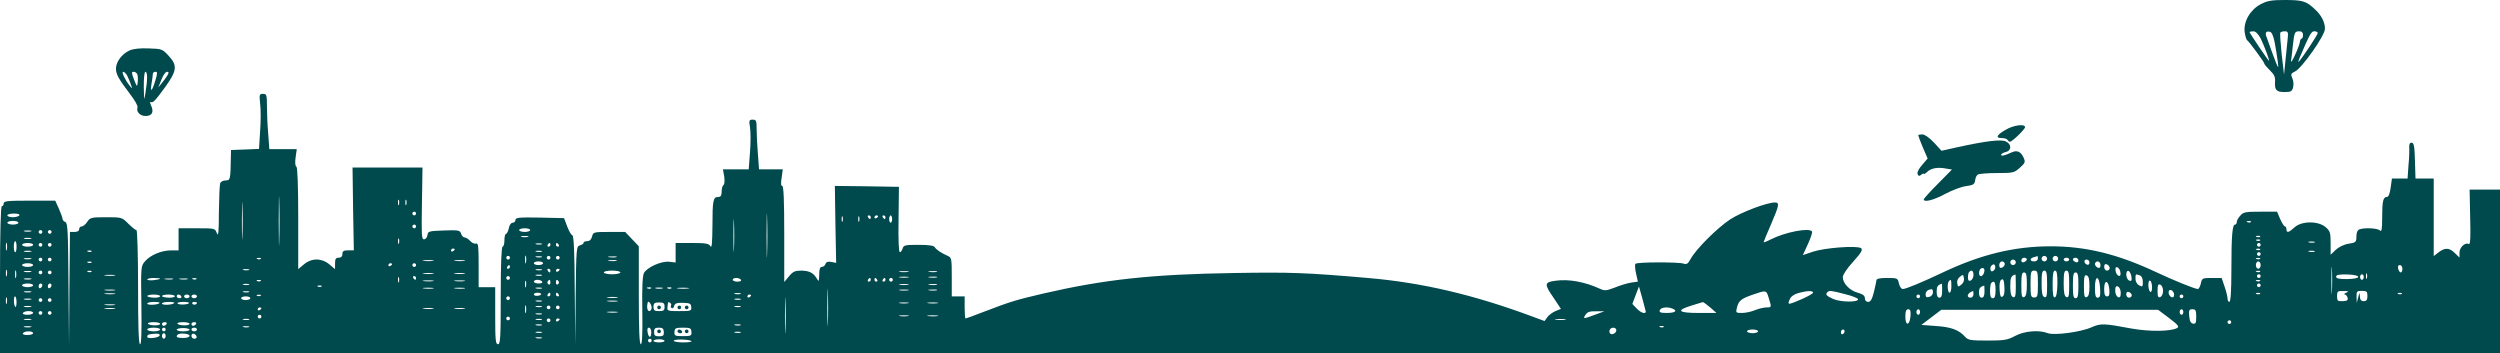 <?xml version="1.0" standalone="no"?><!DOCTYPE svg PUBLIC "-//W3C//DTD SVG 20010904//EN" "http://www.w3.org/TR/2001/REC-SVG-20010904/DTD/svg10.dtd"><svg xmlns="http://www.w3.org/2000/svg" version="1.0" width="1358pt" height="192pt" viewBox="0 0 1358 192" preserveAspectRatio="xMidYMid meet">

<g transform="translate(0,192) scale(0.1,-0.1)" fill="#00494d" stroke="none">
<path d="M12280 1897 c-57 -30 -94 -94 -87 -151 3 -21 9 -42 14 -45 12 -9 93 -119 93 -127 0 -4 14 -20 30 -36 23 -22 30 -36 28 -61 -3 -46 7 -57 52 -57 34 0 41 4 46 26 4 14 2 36 -4 49 -10 21 -8 26 15 37 37 18 162 195 162 231 1 35 -19 75 -56 108 -45 43 -67 49 -161 49 -73 0 -96 -4 -132 -23z m0 -186 c19 -39 50 -121 45 -121 -4 0 -105 150 -105 155 0 3 9 5 20 5 13 0 26 -14 40 -39z m76 -21 c6 -30 13 -77 17 -105 6 -45 3 -41 -29 45 -19 52 -35 97 -36 100 -2 15 4 21 20 18 12 -2 20 -19 28 -58z m70 13 c-3 -27 -8 -79 -12 -118 l-7 -70 -13 110 c-6 61 -10 113 -7 118 2 4 13 7 24 7 18 0 20 -5 15 -47z m84 27 c0 -11 -4 -20 -8 -20 -4 0 -8 -8 -9 -18 -1 -10 -13 -42 -27 -72 -14 -30 -23 -44 -21 -30 2 14 7 52 10 85 8 71 10 75 36 75 12 0 19 -7 19 -20z m80 10 c0 -8 -82 -133 -103 -155 -5 -5 -2 6 6 25 56 130 62 140 79 140 10 0 18 -4 18 -10z"/>
<path d="M704 1646 c-41 -18 -74 -62 -74 -98 0 -32 13 -55 78 -141 24 -31 42 -63 39 -70 -8 -24 13 -47 44 -47 35 0 46 21 30 56 -6 14 -8 23 -3 20 12 -7 23 4 80 82 63 88 67 116 18 169 -33 36 -37 38 -108 40 -47 2 -84 -2 -104 -11z m-14 -135 c5 -11 15 -32 20 -48 10 -27 9 -27 -6 -8 -26 33 -45 75 -35 75 6 0 15 -9 21 -19z m56 5 c3 -8 4 -27 2 -43 -3 -27 -4 -26 -20 15 -14 36 -14 42 -2 42 8 0 17 -6 20 -14z m53 -18 c0 -18 -4 -55 -9 -83 -7 -47 -7 -45 -9 33 0 49 3 82 9 82 6 0 10 -15 9 -32z m45 -15 c-18 -60 -29 -69 -21 -18 4 22 7 46 7 53 0 6 6 12 14 12 12 0 12 -7 0 -47z m67 30 c-6 -10 -19 -29 -31 -43 l-20 -25 17 43 c9 23 22 42 30 42 10 0 11 -4 4 -17z"/>
<path d="M1413 1358 c4 -29 4 -97 0 -150 l-6 -97 -76 -3 -76 -3 -1 -40 c-2 -121 -3 -125 -28 -125 -13 0 -27 -7 -30 -16 -3 -9 -6 -79 -7 -157 0 -107 -3 -135 -11 -114 -10 27 -10 27 -109 27 l-99 0 0 -60 0 -60 -40 0 c-52 0 -112 -25 -141 -58 -24 -27 -24 -28 -21 -239 2 -147 0 -213 -7 -213 -8 0 -11 96 -11 310 0 177 -4 310 -9 310 -5 0 -25 16 -44 35 -35 35 -36 35 -121 35 -80 0 -87 -2 -102 -25 -9 -14 -23 -25 -30 -25 -8 0 -14 -7 -14 -15 0 -9 -9 -15 -25 -15 l-25 0 -3 -308 -2 -307 -3 331 c-2 284 -4 333 -17 338 -8 3 -15 10 -15 16 0 6 -9 31 -20 56 l-20 44 -140 0 c-118 0 -140 -2 -140 -15 0 -8 -4 -15 -10 -15 -6 0 -10 -140 -10 -400 l0 -400 6790 0 6790 0 0 445 0 445 -83 0 -82 0 3 -151 c3 -104 1 -149 -7 -145 -19 12 -51 -17 -51 -46 l0 -27 -25 24 c-30 30 -54 31 -89 4 l-26 -20 0 210 0 211 -50 0 -49 0 -3 98 c-2 78 -6 97 -18 97 -10 0 -14 -9 -13 -25 1 -14 0 -58 -4 -97 l-5 -73 -43 0 -42 0 -7 -50 c-4 -32 -12 -50 -20 -50 -21 0 -26 -23 -26 -113 0 -63 -3 -78 -12 -69 -13 13 -85 16 -112 6 -10 -4 -16 -18 -16 -39 0 -30 -3 -33 -42 -39 -26 -4 -54 -18 -70 -33 l-28 -27 0 63 c0 57 -3 66 -27 87 -41 35 -131 34 -169 -1 -31 -29 -44 -32 -44 -10 0 8 -4 15 -8 15 -5 0 -16 18 -26 40 l-17 40 -91 0 c-80 0 -93 -2 -109 -22 -11 -11 -19 -27 -19 -35 0 -7 -4 -13 -9 -13 -15 0 -20 -60 -20 -243 0 -115 -4 -177 -11 -177 -5 0 -10 8 -10 18 0 10 -7 39 -16 65 l-16 47 -53 0 c-51 0 -54 -1 -60 -30 -4 -17 -11 -30 -16 -30 -16 0 -132 47 -234 95 -204 95 -375 137 -566 137 -196 0 -377 -44 -579 -139 -118 -56 -207 -93 -224 -93 -8 0 -17 13 -21 30 -6 29 -8 30 -64 30 -39 0 -58 -4 -58 -12 -1 -7 -7 -37 -14 -65 -10 -39 -18 -53 -31 -53 -11 0 -18 8 -18 20 0 14 -11 22 -39 30 -44 12 -81 51 -81 85 0 12 24 48 57 84 45 50 53 65 42 73 -22 15 -197 2 -260 -19 l-56 -19 28 61 c15 33 25 63 22 67 -13 23 -147 -3 -225 -43 -21 -11 -38 -17 -38 -15 0 3 18 47 40 97 45 105 48 119 21 119 -44 0 -183 -53 -243 -92 -71 -47 -186 -162 -214 -214 -15 -27 -22 -32 -39 -26 -26 9 -251 9 -261 -1 -4 -4 -3 -27 3 -52 l10 -45 -36 -5 c-20 -3 -60 -15 -89 -27 -48 -18 -55 -19 -85 -5 -79 36 -166 52 -237 42 -62 -8 -63 -18 -10 -94 l39 -59 -30 -12 c-16 -7 -36 -22 -44 -33 l-15 -21 -62 23 c-319 119 -603 186 -898 211 -336 29 -420 32 -724 27 -448 -7 -703 -34 -1041 -112 -153 -36 -175 -43 -327 -101 -48 -19 -90 -34 -93 -34 -3 0 -5 27 -5 60 l0 60 -35 0 -35 0 0 105 c0 100 -1 106 -22 115 -34 15 -62 33 -71 48 -5 8 -35 12 -88 12 -72 0 -81 -2 -86 -20 -3 -11 -10 -20 -15 -20 -6 0 -9 69 -7 178 l2 177 -174 3 -174 2 3 -209 4 -209 -26 5 c-18 4 -28 0 -32 -11 -3 -9 -12 -16 -20 -16 -10 0 -14 -13 -14 -42 -1 -37 -2 -40 -12 -23 -19 33 -41 44 -85 45 -34 0 -46 -5 -67 -31 l-26 -31 0 261 c0 177 -3 261 -11 261 -7 0 -8 16 -3 45 l6 45 -64 0 -65 0 -6 83 c-4 45 -7 106 -7 135 0 46 -2 52 -21 52 -20 0 -21 -4 -15 -42 4 -23 4 -84 0 -135 l-7 -93 -70 0 -70 0 7 -39 c3 -23 2 -42 -4 -46 -5 -3 -10 -19 -10 -36 0 -22 -5 -29 -19 -29 -27 0 -31 -18 -31 -158 -1 -91 -3 -122 -11 -110 -8 15 -25 18 -99 18 l-90 0 0 -53 0 -53 -35 4 c-42 5 -120 -30 -137 -61 -8 -15 -11 -80 -9 -204 2 -127 -1 -183 -8 -183 -8 0 -11 81 -11 266 l0 266 -37 39 -37 39 -87 0 c-84 0 -87 -1 -93 -25 -4 -16 -13 -25 -26 -25 -11 0 -20 -4 -20 -9 0 -5 -9 -11 -20 -14 -19 -5 -20 -15 -23 -274 l-2 -268 -3 297 c-1 210 -5 297 -13 300 -7 2 -19 24 -28 48 l-17 45 -132 3 c-113 2 -132 0 -132 -13 0 -8 -7 -15 -15 -15 -9 0 -18 -12 -21 -30 -4 -16 -10 -30 -15 -30 -5 0 -9 -16 -9 -35 0 -19 -4 -35 -10 -35 -6 0 -10 -95 -10 -265 0 -229 -2 -265 -15 -265 -13 0 -15 24 -15 155 l0 155 -45 0 -45 0 0 121 c0 100 -2 120 -14 116 -8 -3 -22 3 -32 14 -9 10 -23 19 -30 19 -7 0 -16 9 -19 20 -6 19 -14 21 -93 18 -82 -3 -87 -4 -90 -25 -2 -13 -10 -23 -19 -23 -13 0 -14 26 -11 195 l3 195 -190 0 -190 0 3 -225 4 -225 -31 0 c-24 0 -31 -4 -31 -20 0 -13 -7 -20 -20 -20 -16 0 -20 -7 -20 -31 l0 -31 -31 26 c-42 35 -96 35 -138 0 l-31 -26 0 276 c0 181 -4 277 -10 281 -7 4 -8 24 -4 51 l6 44 -74 0 -75 0 -6 83 c-4 45 -7 112 -7 150 0 62 -2 67 -21 67 -20 0 -21 -4 -16 -52z m104 -746 c-1 -59 -3 -10 -3 108 0 118 2 167 3 108 2 -60 2 -156 0 -216z m-200 26 c-1 -46 -3 -9 -3 82 0 91 2 128 3 83 2 -46 2 -120 0 -165z m850 170 c-3 -7 -5 -2 -5 12 0 14 2 19 5 13 2 -7 2 -19 0 -25z m40 0 c-3 -7 -5 -2 -5 12 0 14 2 19 5 13 2 -7 2 -19 0 -25z m1960 -265 c-1 -54 -3 -10 -3 97 0 107 2 151 3 98 2 -54 2 -142 0 -195z m-180 25 c-1 -40 -3 -8 -3 72 0 80 2 112 3 73 2 -40 2 -106 0 -145z m-1727 192 c0 -5 -4 -10 -10 -10 -5 0 -10 5 -10 10 0 6 5 10 10 10 6 0 10 -4 10 -10z m-2155 -10 c-3 -5 -19 -10 -36 -10 -16 0 -29 5 -29 10 0 6 16 10 36 10 21 0 33 -4 29 -10z m4472 -32 c-3 -7 -5 -2 -5 12 0 14 2 19 5 13 2 -7 2 -19 0 -25z m90 0 c-3 -7 -5 -2 -5 12 0 14 2 19 5 13 2 -7 2 -19 0 -25z m63 22 c0 -5 -2 -10 -4 -10 -3 0 -8 5 -11 10 -3 6 -1 10 4 10 6 0 11 -4 11 -10z m40 6 c0 -3 -4 -8 -10 -11 -5 -3 -10 -1 -10 4 0 6 5 11 10 11 6 0 10 -2 10 -4z m40 -6 c0 -5 -2 -10 -4 -10 -3 0 -8 5 -11 10 -3 6 -1 10 4 10 6 0 11 -4 11 -10z m36 -10 c0 -11 -4 -20 -8 -20 -4 0 -8 9 -8 20 0 11 4 20 8 20 4 0 8 -9 8 -20z m-4746 -20 c0 -5 -13 -10 -30 -10 -16 0 -30 5 -30 10 0 6 14 10 30 10 17 0 30 -4 30 -10z m12127 4 c-3 -3 -12 -4 -19 -1 -8 3 -5 6 6 6 11 1 17 -2 13 -5z m-9967 -24 c0 -5 -4 -10 -10 -10 -5 0 -10 5 -10 10 0 6 5 10 10 10 6 0 10 -4 10 -10z m620 -20 c0 -5 -13 -10 -30 -10 -16 0 -30 5 -30 10 0 6 14 10 30 10 17 0 30 -4 30 -10z m-2712 -7 c-10 -2 -26 -2 -35 0 -10 3 -2 5 17 5 19 0 27 -2 18 -5z m62 -3 c0 -5 -4 -10 -10 -10 -5 0 -10 5 -10 10 0 6 5 10 10 10 6 0 10 -4 10 -10z m50 0 c0 -5 -4 -10 -10 -10 -5 0 -10 5 -10 10 0 6 5 10 10 10 6 0 10 -4 10 -10z m2588 -27 c-10 -2 -26 -2 -35 0 -10 3 -2 5 17 5 19 0 27 -2 18 -5z m9409 1 c-3 -3 -12 -4 -19 -1 -8 3 -5 6 6 6 11 1 17 -2 13 -5z m-12109 -11 c-10 -2 -26 -2 -35 0 -10 3 -2 5 17 5 19 0 27 -2 18 -5z m1999 -25 c-3 -7 -5 -2 -5 12 0 14 2 19 5 13 2 -7 2 -19 0 -25z m10110 16 c-3 -3 -12 -4 -19 -1 -8 3 -5 6 6 6 11 1 17 -2 13 -5z m-12240 -51 c-3 -10 -5 -2 -5 17 0 19 2 27 5 18 2 -10 2 -26 0 -35z m53 17 c0 -16 -3 -30 -7 -30 -5 0 -8 14 -8 30 0 17 3 30 8 30 4 0 7 -13 7 -30z m12483 23 c-7 -2 -21 -2 -30 0 -10 3 -4 5 12 5 17 0 24 -2 18 -5z m-12393 -13 c0 -5 -13 -10 -30 -10 -16 0 -30 5 -30 10 0 6 14 10 30 10 17 0 30 -4 30 -10z m50 0 c0 -5 -4 -10 -10 -10 -5 0 -10 5 -10 10 0 6 5 10 10 10 6 0 10 -4 10 -10z m50 0 c0 -5 -4 -10 -10 -10 -5 0 -10 5 -10 10 0 6 5 10 10 10 6 0 10 -4 10 -10z m2663 3 c-7 -2 -21 -2 -30 0 -10 3 -4 5 12 5 17 0 24 -2 18 -5z m47 -3 c0 -5 -5 -10 -11 -10 -5 0 -7 5 -4 10 3 6 8 10 11 10 2 0 4 -4 4 -10z m45 0 c3 -5 1 -10 -4 -10 -6 0 -11 5 -11 10 0 6 2 10 4 10 3 0 8 -4 11 -10z m9245 0 c0 -5 -4 -10 -10 -10 -5 0 -10 5 -10 10 0 6 5 10 10 10 6 0 10 -4 10 -10z m-9810 -24 c0 -3 -4 -8 -10 -11 -5 -3 -10 -1 -10 4 0 6 5 11 10 11 6 0 10 -2 10 -4z m9807 -2 c-3 -3 -12 -4 -19 -1 -8 3 -5 6 6 6 11 1 17 -2 13 -5z m-12109 -11 c-10 -2 -26 -2 -35 0 -10 3 -2 5 17 5 19 0 27 -2 18 -5z m329 1 c-3 -3 -12 -4 -19 -1 -8 3 -5 6 6 6 11 1 17 -2 13 -5z m2446 -1 c-7 -2 -21 -2 -30 0 -10 3 -4 5 12 5 17 0 24 -2 18 -5z m9630 0 c-7 -2 -21 -2 -30 0 -10 3 -4 5 12 5 17 0 24 -2 18 -5z m-293 -13 c0 -5 -4 -10 -10 -10 -5 0 -10 5 -10 10 0 6 5 10 10 10 6 0 10 -4 10 -10z m-9423 -47 c-3 -10 -5 -2 -5 17 0 19 2 27 5 18 2 -10 2 -26 0 -35z m-87 27 c0 -5 -4 -10 -10 -10 -5 0 -10 5 -10 10 0 6 5 10 10 10 6 0 10 -4 10 -10z m173 3 c-7 -2 -21 -2 -30 0 -10 3 -4 5 12 5 17 0 24 -2 18 -5z m47 -3 c0 -5 -4 -10 -10 -10 -5 0 -10 5 -10 10 0 6 5 10 10 10 6 0 10 -4 10 -10z m50 0 c0 -5 -4 -10 -10 -10 -5 0 -10 5 -10 10 0 6 5 10 10 10 6 0 10 -4 10 -10z m308 3 c-10 -2 -28 -2 -40 0 -13 2 -5 4 17 4 22 1 32 -1 23 -4z m7722 -8 c0 -8 -9 -15 -20 -15 -25 0 -26 17 -2 23 9 3 18 5 20 6 1 0 2 -6 2 -14z m50 0 c0 -8 -7 -15 -15 -15 -8 0 -15 7 -15 15 0 8 7 15 15 15 8 0 15 -7 15 -15z m60 0 c0 -8 -7 -15 -15 -15 -8 0 -15 7 -15 15 0 8 7 15 15 15 8 0 15 -7 15 -15z m-11012 -2 c-10 -2 -26 -2 -35 0 -10 3 -2 5 17 5 19 0 27 -2 18 -5z m62 -3 c0 -5 -4 -10 -10 -10 -5 0 -10 5 -10 10 0 6 5 10 10 10 6 0 10 -4 10 -10z m50 0 c0 -5 -4 -10 -10 -10 -5 0 -10 5 -10 10 0 6 5 10 10 10 6 0 10 -4 10 -10z m1137 4 c-3 -3 -12 -4 -19 -1 -8 3 -5 6 6 6 11 1 17 -2 13 -5z m9593 -3 c0 -5 -7 -11 -15 -15 -9 -3 -15 0 -15 9 0 8 7 15 15 15 8 0 15 -4 15 -9z m230 -1 c0 -5 -7 -10 -15 -10 -8 0 -15 5 -15 10 0 6 7 10 15 10 8 0 15 -4 15 -10z m50 -5 c0 -9 -6 -12 -15 -9 -8 4 -15 10 -15 15 0 5 7 9 15 9 8 0 15 -7 15 -15z m987 9 c-3 -3 -12 -4 -19 -1 -8 3 -5 6 6 6 11 1 17 -2 13 -5z m-9924 -11 c-13 -2 -35 -2 -50 0 -16 2 -5 4 22 4 28 0 40 -2 28 -4z m170 0 c-13 -2 -35 -2 -50 0 -16 2 -5 4 22 4 28 0 40 -2 28 -4z m825 0 c-10 -2 -28 -2 -40 0 -13 2 -5 4 17 4 22 1 32 -1 23 -4z m7602 -8 c0 -8 -7 -15 -15 -15 -8 0 -15 7 -15 15 0 8 7 15 15 15 8 0 15 -7 15 -15z m400 -1 c0 -9 -5 -14 -12 -12 -18 6 -21 28 -4 28 9 0 16 -7 16 -16z m1317 -156 c-2 -35 -3 -9 -3 57 0 66 1 94 3 63 2 -32 2 -86 0 -120z m-12170 156 c-3 -3 -12 -4 -19 -1 -8 3 -5 6 6 6 11 1 17 -2 13 -5z m2453 -4 c0 -5 -11 -10 -25 -10 -14 0 -25 5 -25 10 0 6 11 10 25 10 14 0 25 -4 25 -10z m7940 -4 c0 -8 -7 -16 -15 -20 -10 -4 -15 1 -15 14 0 11 7 20 15 20 8 0 15 -6 15 -14z m520 -6 c0 -13 -5 -18 -15 -14 -8 4 -15 12 -15 20 0 8 7 14 15 14 8 0 15 -9 15 -20z m870 0 c0 -11 -6 -20 -13 -20 -7 0 -13 9 -13 20 0 11 6 20 13 20 7 0 13 -9 13 -20z m-12100 0 c0 -5 -13 -10 -30 -10 -16 0 -30 5 -30 10 0 6 14 10 30 10 17 0 30 -4 30 -10z m1950 6 c0 -3 -4 -8 -10 -11 -5 -3 -10 -1 -10 4 0 6 5 11 10 11 6 0 10 -2 10 -4z m130 -6 c0 -5 -4 -10 -10 -10 -5 0 -10 5 -10 10 0 6 5 10 10 10 6 0 10 -4 10 -10z m8568 -31 c-9 -6 -14 -3 -16 8 -2 8 2 19 10 24 9 6 14 3 16 -8 2 -8 -2 -19 -10 -24z m632 15 c0 -8 -7 -14 -15 -14 -8 0 -15 9 -15 20 0 13 5 18 15 14 8 -4 15 -12 15 -20z m-8690 6 c0 -5 -5 -10 -11 -10 -5 0 -7 5 -4 10 3 6 8 10 11 10 2 0 4 -4 4 -10z m10280 -10 c0 -11 -4 -20 -9 -20 -5 0 -11 9 -14 20 -3 13 0 20 9 20 8 0 14 -9 14 -20z m-2274 -25 c-3 -8 -10 -15 -16 -15 -14 0 -12 37 3 43 15 5 21 -8 13 -28z m742 6 c3 -16 -1 -22 -10 -19 -7 3 -15 15 -16 27 -3 16 1 22 10 19 7 -3 15 -15 16 -27z m-11481 -18 c-3 -10 -5 -4 -5 12 0 17 2 24 5 18 2 -7 2 -21 0 -30z m50 -10 c-3 -10 -5 -2 -5 17 0 19 2 27 5 18 2 -10 2 -26 0 -35z m1266 40 c-7 -2 -21 -2 -30 0 -10 3 -4 5 12 5 17 0 24 -2 18 -5z m1590 0 c-7 -2 -21 -2 -30 0 -10 3 -4 5 12 5 17 0 24 -2 18 -5z m47 -3 c0 -5 -2 -10 -4 -10 -3 0 -8 5 -11 10 -3 6 -1 10 4 10 6 0 11 -4 11 -10z m50 6 c0 -3 -4 -8 -10 -11 -5 -3 -10 -1 -10 4 0 6 5 11 10 11 6 0 10 -2 10 -4z m-2872 -13 c-10 -2 -26 -2 -35 0 -10 3 -2 5 17 5 19 0 27 -2 18 -5z m62 -3 c0 -5 -4 -10 -10 -10 -5 0 -10 5 -10 10 0 6 5 10 10 10 6 0 10 -4 10 -10z m50 0 c0 -5 -4 -10 -10 -10 -5 0 -10 5 -10 10 0 6 5 10 10 10 6 0 10 -4 10 -10z m217 4 c-3 -3 -12 -4 -19 -1 -8 3 -5 6 6 6 11 1 17 -2 13 -5z m2873 -4 c0 -5 -20 -10 -45 -10 -25 0 -45 5 -45 10 0 6 20 10 45 10 25 0 45 -4 45 -10z m1563 3 c-13 -2 -33 -2 -45 0 -13 2 -3 4 22 4 25 0 35 -2 23 -4z m155 0 c-10 -2 -28 -2 -40 0 -13 2 -5 4 17 4 22 1 32 -1 23 -4z m5632 -17 c0 -13 -7 -26 -15 -30 -11 -4 -15 1 -15 18 0 12 3 26 7 29 13 14 23 6 23 -17z m350 -49 c0 -66 -2 -73 -20 -73 -18 0 -20 7 -20 73 0 66 2 73 20 73 18 0 20 -7 20 -73z m50 -2 c0 -62 -2 -73 -15 -69 -11 5 -15 23 -15 75 0 55 3 69 15 69 12 0 15 -15 15 -75z m56 5 c-1 -46 -5 -71 -13 -75 -10 -3 -13 15 -13 70 0 55 3 75 13 75 10 0 13 -19 13 -70z m64 -5 c0 -62 -2 -73 -15 -69 -11 5 -15 23 -15 75 0 55 3 69 15 69 12 0 15 -15 15 -75z m338 42 c3 -21 0 -26 -12 -21 -19 7 -22 58 -3 52 6 -3 13 -17 15 -31z m699 27 c-3 -3 -12 -4 -19 -1 -8 3 -5 6 6 6 11 1 17 -2 13 -5z m-9924 -11 c-13 -2 -35 -2 -50 0 -16 2 -5 4 22 4 28 0 40 -2 28 -4z m170 0 c-13 -2 -35 -2 -50 0 -16 2 -5 4 22 4 28 0 40 -2 28 -4z m8487 -57 c0 -48 -4 -65 -15 -70 -12 -4 -15 6 -15 64 0 56 3 70 15 70 12 0 15 -14 15 -64z m280 -6 c0 -56 -3 -70 -15 -70 -12 0 -15 14 -15 70 0 56 3 70 15 70 12 0 15 -14 15 -70z m1567 38 c-3 -7 -5 -2 -5 12 0 14 2 19 5 13 2 -7 2 -19 0 -25z m-12234 15 c-13 -2 -35 -2 -50 0 -16 2 -5 4 22 4 28 0 40 -2 28 -4z m2320 0 c-7 -2 -21 -2 -30 0 -10 3 -4 5 12 5 17 0 24 -2 18 -5z m7710 -50 c-16 -13 -18 -12 -21 8 -3 14 4 28 15 36 16 13 18 12 21 -8 3 -14 -4 -28 -15 -36z m297 -8 c0 -53 -3 -63 -15 -59 -11 5 -15 21 -15 59 0 47 4 57 28 64 1 1 2 -28 2 -64z m400 0 c0 -38 -4 -55 -15 -59 -12 -4 -15 6 -15 59 0 53 3 63 15 59 11 -4 15 -21 15 -59z m274 59 c10 -4 16 -18 16 -35 0 -27 -2 -29 -20 -19 -12 6 -20 21 -20 35 0 27 1 28 24 19z m656 -4 c0 -5 -4 -10 -10 -10 -5 0 -10 5 -10 10 0 6 5 10 10 10 6 0 10 -4 10 -10z m530 -4 c0 -7 -23 -11 -60 -12 -44 0 -60 3 -60 13 0 10 16 13 60 12 36 -1 60 -6 60 -13z m30 -1 c0 -8 -4 -15 -10 -15 -5 0 -10 7 -10 15 0 8 5 15 10 15 6 0 10 -7 10 -15z m-10673 -27 c-3 -7 -5 -2 -5 12 0 14 2 19 5 13 2 -7 2 -19 0 -25z m93 22 c0 -5 -2 -10 -4 -10 -3 0 -8 5 -11 10 -3 6 -1 10 4 10 6 0 11 -4 11 -10z m510 0 c0 -5 -4 -10 -10 -10 -5 0 -10 5 -10 10 0 6 5 10 10 10 6 0 10 -4 10 -10z m2163 3 c-13 -2 -33 -2 -45 0 -13 2 -3 4 22 4 25 0 35 -2 23 -4z m155 0 c-10 -2 -28 -2 -40 0 -13 2 -5 4 17 4 22 1 32 -1 23 -4z m-4920 -10 c-10 -2 -26 -2 -35 0 -10 3 -2 5 17 5 19 0 27 -2 18 -5z m702 3 c0 -2 -16 -6 -35 -8 -19 -2 -35 0 -35 4 0 4 16 8 35 8 19 0 35 -2 35 -4z m68 -3 c-10 -2 -28 -2 -40 0 -13 2 -5 4 17 4 22 1 32 -1 23 -4z m80 0 c-10 -2 -28 -2 -40 0 -13 2 -5 4 17 4 22 1 32 -1 23 -4z m49 1 c-3 -3 -12 -4 -19 -1 -8 3 -5 6 6 6 11 1 17 -2 13 -5z m2958 -4 c4 -6 -5 -10 -19 -10 -14 0 -26 5 -26 10 0 6 9 10 19 10 11 0 23 -4 26 -10z m472 -232 c-1 -46 -3 -9 -3 82 0 91 2 128 3 83 2 -46 2 -120 0 -165z m233 232 c0 -5 -5 -10 -11 -10 -5 0 -7 5 -4 10 3 6 8 10 11 10 2 0 4 -4 4 -10z m35 0 c3 -5 1 -10 -4 -10 -6 0 -11 5 -11 10 0 6 2 10 4 10 3 0 8 -4 11 -10z m45 0 c0 -5 -5 -10 -11 -10 -5 0 -7 5 -4 10 3 6 8 10 11 10 2 0 4 -4 4 -10z m40 0 c0 -5 -4 -10 -10 -10 -5 0 -10 5 -10 10 0 6 5 10 10 10 6 0 10 -4 10 -10z m6028 -91 c-10 -6 -14 3 -16 38 -2 30 1 49 10 54 10 6 14 -3 16 -38 2 -30 -1 -49 -10 -54z m530 44 c2 -39 0 -50 -13 -50 -12 0 -15 12 -15 55 0 71 24 67 28 -5z m-9991 41 c-3 -3 -12 -4 -19 -1 -8 3 -5 6 6 6 11 1 17 -2 13 -5z m936 -1 c-13 -2 -35 -2 -50 0 -16 2 -5 4 22 4 28 0 40 -2 28 -4z m170 0 c-13 -2 -35 -2 -50 0 -16 2 -5 4 22 4 28 0 40 -2 28 -4z m334 -30 c-3 -10 -5 -4 -5 12 0 17 2 24 5 18 2 -7 2 -21 0 -30z m88 27 c4 -6 -5 -10 -19 -10 -14 0 -26 5 -26 10 0 6 9 10 19 10 11 0 23 -4 26 -10z m45 -6 c0 -8 -5 -12 -10 -9 -6 4 -8 11 -5 16 9 14 15 11 15 -7z m45 7 c3 -5 1 -12 -5 -16 -5 -3 -10 1 -10 9 0 18 6 21 15 7z m7565 -26 c0 -19 -4 -35 -10 -35 -11 0 -14 53 -3 63 11 12 13 8 13 -28z m1090 -6 c0 -18 -4 -28 -10 -24 -5 3 -10 20 -10 36 0 18 4 28 10 24 6 -3 10 -20 10 -36z m587 35 c-3 -3 -12 -4 -19 -1 -8 3 -5 6 6 6 11 1 17 -2 13 -5z m-1437 -49 c0 -33 -4 -45 -15 -45 -11 0 -15 11 -15 38 0 21 3 42 7 45 16 16 23 4 23 -38z m618 2 c2 -28 -1 -37 -12 -37 -12 0 -16 11 -16 41 0 52 24 48 28 -4z m-11278 23 c0 -5 -13 -10 -30 -10 -16 0 -30 5 -30 10 0 6 14 10 30 10 17 0 30 -4 30 -10z m50 1 c0 -6 -4 -13 -10 -16 -5 -3 -10 1 -10 9 0 9 5 16 10 16 6 0 10 -4 10 -9z m50 0 c0 -6 -4 -13 -10 -16 -5 -3 -10 1 -10 9 0 9 5 16 10 16 6 0 10 -4 10 -9z m1073 2 c-7 -2 -21 -2 -30 0 -10 3 -4 5 12 5 17 0 24 -2 18 -5z m3580 0 c-13 -2 -33 -2 -45 0 -13 2 -3 4 22 4 25 0 35 -2 23 -4z m155 0 c-10 -2 -28 -2 -40 0 -13 2 -5 4 17 4 22 1 32 -1 23 -4z m5462 -31 c0 -28 -4 -39 -15 -39 -10 0 -15 11 -15 33 0 27 6 36 28 43 1 1 2 -16 2 -37z m1200 -2 c0 -16 -7 -30 -15 -34 -12 -4 -15 3 -15 34 0 31 3 38 15 34 8 -4 15 -18 15 -34z m530 30 c0 -5 -4 -10 -10 -10 -5 0 -10 5 -10 10 0 6 5 10 10 10 6 0 10 -4 10 -10z m-10533 -6 c-3 -3 -12 -4 -19 -1 -8 3 -5 6 6 6 11 1 17 -2 13 -5z m9033 -27 c0 -23 -5 -34 -15 -34 -10 0 -15 10 -15 28 0 23 6 31 28 38 1 1 2 -14 2 -32z m740 -8 c0 -21 -4 -27 -15 -23 -8 4 -15 19 -15 35 0 21 4 27 15 23 8 -4 15 -19 15 -35z m-9167 24 c-13 -2 -35 -2 -50 0 -16 2 -5 4 22 4 28 0 40 -2 28 -4z m170 0 c-13 -2 -35 -2 -50 0 -16 2 -5 4 22 4 28 0 40 -2 28 -4z m420 0 c-7 -2 -21 -2 -30 0 -10 3 -4 5 12 5 17 0 24 -2 18 -5z m594 1 c-3 -3 -12 -4 -19 -1 -8 3 -5 6 6 6 11 1 17 -2 13 -5z m61 -1 c-10 -2 -26 -2 -35 0 -10 3 -2 5 17 5 19 0 27 -2 18 -5z m49 1 c-3 -3 -12 -4 -19 -1 -8 3 -5 6 6 6 11 1 17 -2 13 -5z m91 -1 c-16 -2 -40 -2 -55 0 -16 2 -3 4 27 4 30 0 43 -2 28 -4z m529 -225 c-1 -46 -3 -11 -3 77 0 88 2 125 3 83 2 -42 2 -114 0 -160z m4673 100 c0 -17 -28 -7 -50 17 l-23 24 18 48 18 47 18 -64 c10 -36 18 -68 19 -72z m-8317 115 c-13 -2 -35 -2 -50 0 -16 2 -5 4 22 4 28 0 40 -2 28 -4z m4310 0 c-13 -2 -33 -2 -45 0 -13 2 -3 4 22 4 25 0 35 -2 23 -4z m155 0 c-10 -2 -28 -2 -40 0 -13 2 -5 4 17 4 22 1 32 -1 23 -4z m5412 -12 c0 -10 -9 -21 -20 -24 -15 -4 -20 0 -20 13 0 17 12 27 33 29 4 1 7 -7 7 -18z m1310 -12 c0 -12 -5 -16 -15 -13 -8 4 -15 15 -15 25 0 12 5 16 15 13 8 -4 15 -15 15 -25z m-11642 14 c-10 -2 -26 -2 -35 0 -10 3 -2 5 17 5 19 0 27 -2 18 -5z m1185 0 c-7 -2 -21 -2 -30 0 -10 3 -4 5 12 5 17 0 24 -2 18 -5z m8255 -32 c16 -51 16 -51 -13 -51 -14 0 -42 -7 -62 -15 -19 -8 -51 -15 -70 -15 -33 0 -35 1 -28 28 9 38 22 49 85 71 75 26 75 26 88 -18z m240 28 c-3 -10 -111 -59 -129 -59 -5 0 -4 11 3 24 7 16 24 28 47 34 50 14 83 14 79 1z m175 -7 c38 -9 69 -22 70 -27 4 -18 -95 -17 -135 1 -38 17 -44 25 -31 37 9 10 20 9 96 -11z m697 0 c0 -10 -7 -19 -15 -19 -27 0 -18 27 13 36 1 1 2 -7 2 -17z m860 -6 c0 -7 -7 -13 -15 -13 -8 0 -15 8 -15 18 0 12 5 16 15 13 8 -4 15 -12 15 -18z m1165 14 c-11 -5 -15 -9 -9 -9 7 -1 14 -9 16 -18 4 -14 -2 -18 -26 -19 -28 -1 -31 2 -31 27 0 27 3 29 35 28 29 0 31 -2 15 -9z m115 -18 c0 -21 -5 -28 -20 -28 -14 0 -20 7 -21 26 -1 24 -2 23 -9 -5 l-8 -30 -1 33 c-1 29 2 32 29 32 26 0 30 -4 30 -28z m-12237 11 c-13 -2 -35 -2 -50 0 -16 2 -5 4 22 4 28 0 40 -2 28 -4z m2317 -1 c0 -4 -9 -8 -20 -9 -11 -1 -20 2 -20 8 0 5 9 9 20 9 11 0 20 -4 20 -8z m50 -2 c0 -5 -5 -10 -11 -10 -5 0 -7 5 -4 10 3 6 8 10 11 10 2 0 4 -4 4 -10z m45 0 c3 -5 1 -10 -4 -10 -6 0 -11 5 -11 10 0 6 2 10 4 10 3 0 8 -4 11 -10z m988 3 c-7 -2 -21 -2 -30 0 -10 3 -4 5 12 5 17 0 24 -2 18 -5z m8254 1 c-3 -3 -12 -4 -19 -1 -8 3 -5 6 6 6 11 1 17 -2 13 -5z m770 0 c-3 -3 -12 -4 -19 -1 -8 3 -5 6 6 6 11 1 17 -2 13 -5z m-12177 -13 c0 -5 -16 -9 -35 -8 -19 1 -35 5 -35 9 0 4 16 8 35 8 19 0 35 -4 35 -9z m80 0 c0 -5 -16 -9 -35 -8 -19 1 -35 5 -35 9 0 4 16 8 35 8 19 0 35 -4 35 -9z m35 -1 c3 -5 -1 -10 -9 -10 -9 0 -16 5 -16 10 0 6 4 10 9 10 6 0 13 -4 16 -10z m45 0 c0 -5 -7 -10 -15 -10 -8 0 -15 5 -15 10 0 6 7 10 15 10 8 0 15 -4 15 -10z m40 0 c0 -5 -7 -10 -15 -10 -8 0 -15 5 -15 10 0 6 7 10 15 10 8 0 15 -4 15 -10z m347 4 c-3 -3 -12 -4 -19 -1 -8 3 -5 6 6 6 11 1 17 -2 13 -5z m2663 2 c0 -3 -4 -8 -10 -11 -5 -3 -10 -1 -10 4 0 6 5 11 10 11 6 0 10 -2 10 -4z m6350 -6 c0 -5 -4 -10 -10 -10 -5 0 -10 5 -10 10 0 6 5 10 10 10 6 0 10 -4 10 -10z m1430 0 c0 -5 -4 -10 -10 -10 -5 0 -10 5 -10 10 0 6 5 10 10 10 6 0 10 -4 10 -10z m-11823 -37 c-3 -10 -5 -4 -5 12 0 17 2 24 5 18 2 -7 2 -21 0 -30z m53 5 c0 -17 -3 -28 -7 -25 -9 10 -10 57 -1 57 4 0 8 -14 8 -32z m1270 22 c0 -5 -11 -10 -25 -10 -14 0 -25 5 -25 10 0 6 11 10 25 10 14 0 25 -4 25 -10z m1410 0 c0 -5 -4 -10 -10 -10 -5 0 -10 5 -10 10 0 6 5 10 10 10 6 0 10 -4 10 -10z m583 3 c-13 -2 -35 -2 -50 0 -16 2 -5 4 22 4 28 0 40 -2 28 -4z m-3185 -10 c-10 -2 -26 -2 -35 0 -10 3 -2 5 17 5 19 0 27 -2 18 -5z m62 -3 c0 -5 -4 -10 -10 -10 -5 0 -10 5 -10 10 0 6 5 10 10 10 6 0 10 -4 10 -10z m50 0 c0 -5 -4 -10 -10 -10 -5 0 -10 5 -10 10 0 6 5 10 10 10 6 0 10 -4 10 -10z m3743 3 c-7 -2 -21 -2 -30 0 -10 3 -4 5 12 5 17 0 24 -2 18 -5z m-1080 -10 c-7 -2 -21 -2 -30 0 -10 3 -4 5 12 5 17 0 24 -2 18 -5z m410 0 c-13 -2 -35 -2 -50 0 -16 2 -5 4 22 4 28 0 40 -2 28 -4z m-2486 -9 c-10 -11 -67 -13 -67 -3 0 5 17 9 37 9 20 0 33 -3 30 -6z m80 0 c-10 -11 -67 -13 -67 -3 0 5 17 9 37 9 20 0 33 -3 30 -6z m80 -1 c-10 -9 -58 -10 -63 -1 -3 4 12 8 32 8 21 0 34 -3 31 -7z m43 3 c0 -11 -19 -15 -25 -6 -3 5 1 10 9 10 9 0 16 -2 16 -4z m2470 -27 c0 -10 -6 -19 -13 -19 -11 0 -15 23 -8 48 3 12 21 -13 21 -29z m70 4 c0 -19 -5 -23 -30 -23 -25 0 -30 4 -30 23 0 20 5 24 30 24 25 0 30 -4 30 -24z m35 7 c-3 -5 -1 -11 4 -14 5 -3 11 2 13 12 4 14 15 18 48 17 37 -1 44 -4 45 -23 2 -21 -2 -22 -65 -22 -63 0 -67 1 -64 23 3 30 3 29 14 22 6 -4 8 -10 5 -15z m1288 13 c-13 -2 -33 -2 -45 0 -13 2 -3 4 22 4 25 0 35 -2 23 -4z m160 0 c-13 -2 -35 -2 -50 0 -16 2 -5 4 22 4 28 0 40 -2 28 -4z m4197 -23 l34 -30 -98 0 c-112 0 -124 14 -35 41 30 9 56 17 59 18 3 0 21 -13 40 -29z m-8667 13 c-13 -2 -35 -2 -50 0 -16 2 -5 4 22 4 28 0 40 -2 28 -4z m2234 -40 c-3 -10 -5 -2 -5 17 0 19 2 27 5 18 2 -10 2 -26 0 -35z m-2689 30 c-10 -2 -26 -2 -35 0 -10 3 -2 5 17 5 19 0 27 -2 18 -5z m2775 0 c-7 -2 -21 -2 -30 0 -10 3 -4 5 12 5 17 0 24 -2 18 -5z m47 -3 c0 -5 -4 -10 -10 -10 -5 0 -10 5 -10 10 0 6 5 10 10 10 6 0 10 -4 10 -10z m50 0 c0 -5 -4 -10 -10 -10 -5 0 -10 5 -10 10 0 6 5 10 10 10 6 0 10 -4 10 -10z m983 3 c-7 -2 -21 -2 -30 0 -10 3 -4 5 12 5 17 0 24 -2 18 -5z m-3400 -10 c-13 -2 -35 -2 -50 0 -16 2 -5 4 22 4 28 0 40 -2 28 -4z m797 3 c0 -3 -4 -8 -10 -11 -5 -3 -10 -1 -10 4 0 6 5 11 10 11 6 0 10 -2 10 -4z m933 -3 c-13 -2 -35 -2 -50 0 -16 2 -5 4 22 4 28 0 40 -2 28 -4z m170 0 c-13 -2 -35 -2 -50 0 -16 2 -5 4 22 4 28 0 40 -2 28 -4z m6561 1 c31 -12 16 -24 -29 -24 -35 0 -43 3 -39 15 6 15 40 20 68 9z m1294 -41 c-4 -52 -28 -56 -28 -4 0 30 4 41 16 41 11 0 14 -9 12 -37z m52 22 c0 -8 -4 -15 -10 -15 -5 0 -10 7 -10 15 0 8 5 15 10 15 6 0 10 -7 10 -15z m1353 -33 c49 -37 56 -47 43 -54 -34 -19 -150 -20 -246 -3 -154 29 -168 29 -219 7 -58 -26 -201 -45 -237 -32 -48 19 -128 12 -178 -15 -41 -22 -59 -25 -150 -25 -92 0 -105 2 -122 21 -33 37 -77 53 -158 58 l-79 6 54 41 54 41 589 0 589 0 60 -45z m77 33 c0 -8 -4 -15 -10 -15 -5 0 -10 7 -10 15 0 8 5 15 10 15 6 0 10 -7 10 -15z m70 -26 c0 -33 -3 -40 -17 -37 -13 2 -19 14 -21 41 -3 32 0 37 17 37 18 0 21 -6 21 -41z m-11750 21 c0 -5 -14 -10 -31 -10 -17 0 -28 4 -24 10 3 6 17 10 31 10 13 0 24 -4 24 -10z m50 0 c0 -5 -4 -10 -10 -10 -5 0 -10 5 -10 10 0 6 5 10 10 10 6 0 10 -4 10 -10z m50 0 c0 -5 -4 -10 -10 -10 -5 0 -10 5 -10 10 0 6 5 10 10 10 6 0 10 -4 10 -10z m3073 3 c-13 -2 -35 -2 -50 0 -16 2 -5 4 22 4 28 0 40 -2 28 -4z m5327 -7 c-80 -30 -83 -30 -68 -7 10 16 23 21 58 20 l45 0 -35 -13z m-5737 -3 c-7 -2 -21 -2 -30 0 -10 3 -4 5 12 5 17 0 24 -2 18 -5z m-1523 -13 c0 -5 -4 -10 -10 -10 -5 0 -10 5 -10 10 0 6 5 10 10 10 6 0 10 -4 10 -10z m3513 3 c-13 -2 -33 -2 -45 0 -13 2 -3 4 22 4 25 0 35 -2 23 -4z m160 0 c-13 -2 -35 -2 -50 0 -16 2 -5 4 22 4 28 0 40 -2 28 -4z m-2323 -13 c0 -5 -4 -10 -10 -10 -5 0 -10 5 -10 10 0 6 5 10 10 10 6 0 10 -4 10 -10z m-2602 -7 c-10 -2 -26 -2 -35 0 -10 3 -2 5 17 5 19 0 27 -2 18 -5z m1185 0 c-7 -2 -21 -2 -30 0 -10 3 -4 5 12 5 17 0 24 -2 18 -5z m1590 0 c-7 -2 -21 -2 -30 0 -10 3 -4 5 12 5 17 0 24 -2 18 -5z m47 -3 c0 -5 -4 -10 -10 -10 -5 0 -10 5 -10 10 0 6 5 10 10 10 6 0 10 -4 10 -10z m50 6 c0 -3 -4 -8 -10 -11 -5 -3 -10 -1 -10 4 0 6 5 11 10 11 6 0 10 -2 10 -4z m5463 -3 c-13 -2 -35 -2 -50 0 -16 2 -5 4 22 4 28 0 40 -2 28 -4z m3617 -13 c0 -5 -4 -10 -10 -10 -5 0 -10 5 -10 10 0 6 5 10 10 10 6 0 10 -4 10 -10z m-11250 -9 c0 -12 -59 -11 -66 1 -3 4 11 8 30 8 20 0 36 -4 36 -9z m35 -1 c-3 -5 -10 -10 -16 -10 -5 0 -9 5 -9 10 0 6 7 10 16 10 8 0 12 -4 9 -10z m125 1 c0 -12 -59 -11 -66 1 -3 4 11 8 30 8 20 0 36 -4 36 -9z m35 -1 c-3 -5 -10 -10 -16 -10 -5 0 -9 5 -9 10 0 6 7 10 16 10 8 0 12 -4 9 -10z m1878 -7 c-7 -2 -21 -2 -30 0 -10 3 -4 5 12 5 17 0 24 -2 18 -5z m1080 0 c-7 -2 -21 -2 -30 0 -10 3 -4 5 12 5 17 0 24 -2 18 -5z m-3855 -10 c-10 -2 -26 -2 -35 0 -10 3 -2 5 17 5 19 0 27 -2 18 -5z m1185 0 c-7 -2 -21 -2 -30 0 -10 3 -4 5 12 5 17 0 24 -2 18 -5z m7684 1 c-3 -3 -12 -4 -19 -1 -8 3 -5 6 6 6 11 1 17 -2 13 -5z m-8167 -14 c0 -5 -16 -10 -35 -10 -19 0 -35 5 -35 10 0 6 16 10 35 10 19 0 35 -4 35 -10z m30 0 c0 -5 -4 -10 -10 -10 -5 0 -10 5 -10 10 0 6 5 10 10 10 6 0 10 -4 10 -10z m130 -1 c0 -5 -16 -9 -35 -9 -19 0 -35 4 -35 9 0 5 16 9 35 9 19 0 35 -4 35 -9z m40 1 c0 -5 -7 -10 -15 -10 -8 0 -15 5 -15 10 0 6 7 10 15 10 8 0 15 -4 15 -10z m2468 -15 c0 -14 -4 -25 -8 -25 -4 0 -10 11 -12 25 -3 16 -1 25 7 25 7 0 13 -11 13 -25z m68 2 c1 -19 -3 -24 -26 -24 -22 0 -27 5 -27 24 0 18 5 23 26 23 20 0 26 -5 27 -23z m150 0 c2 -21 -3 -23 -46 -23 -43 0 -48 2 -46 23 1 20 6 23 46 23 40 0 45 -3 46 -23z m5024 9 c0 -17 -27 -29 -35 -16 -4 6 -3 15 0 20 9 15 35 12 35 -4z m770 -6 c0 -5 -13 -10 -30 -10 -16 0 -30 5 -30 10 0 6 14 10 30 10 17 0 30 -4 30 -10z m470 1 c0 -6 -4 -13 -10 -16 -5 -3 -10 1 -10 9 0 9 5 16 10 16 6 0 10 -4 10 -9z m-9840 -11 c0 -5 -14 -10 -31 -10 -17 0 -28 4 -24 10 3 6 17 10 31 10 13 0 24 -4 24 -10z m2763 3 c-7 -2 -21 -2 -30 0 -10 3 -4 5 12 5 17 0 24 -2 18 -5z m1080 0 c-7 -2 -21 -2 -30 0 -10 3 -4 5 12 5 17 0 24 -2 18 -5z m-3156 -16 c-4 -12 -67 -20 -67 -7 0 12 7 15 40 17 21 2 30 -2 27 -10z m33 -2 c0 -8 -4 -15 -10 -15 -5 0 -10 7 -10 15 0 8 5 15 10 15 6 0 10 -7 10 -15z m130 1 c0 -7 -14 -12 -35 -12 -33 0 -42 6 -30 18 11 11 65 6 65 -6z m38 -4 c2 -7 -3 -12 -12 -12 -9 0 -16 7 -16 16 0 17 22 14 28 -4z m1875 -9 c-7 -2 -21 -2 -30 0 -10 3 -4 5 12 5 17 0 24 -2 18 -5z m597 -13 c0 -5 -4 -10 -10 -10 -5 0 -10 5 -10 10 0 6 5 10 10 10 6 0 10 -4 10 -10z m70 -2 c0 -4 -13 -8 -30 -8 -16 0 -30 4 -30 8 0 5 14 9 30 9 17 0 30 -4 30 -9z m146 -1 c4 -4 -16 -7 -44 -7 -29 0 -52 4 -52 9 0 10 86 8 96 -2z"/>
<path d="M3570 250 c0 -5 5 -10 10 -10 6 0 10 5 10 10 0 6 -4 10 -10 10 -5 0 -10 -4 -10 -10z"/>
<path d="M3680 250 c0 -5 5 -10 10 -10 6 0 10 5 10 10 0 6 -4 10 -10 10 -5 0 -10 -4 -10 -10z"/>
<path d="M3720 250 c0 -5 5 -10 10 -10 6 0 10 5 10 10 0 6 -4 10 -10 10 -5 0 -10 -4 -10 -10z"/>
<path d="M3570 120 c0 -5 5 -10 10 -10 6 0 10 5 10 10 0 6 -4 10 -10 10 -5 0 -10 -4 -10 -10z"/>
<path d="M3680 120 c0 -5 7 -10 16 -10 8 0 12 5 9 10 -3 6 -10 10 -16 10 -5 0 -9 -4 -9 -10z"/>
<path d="M3720 120 c0 -5 5 -10 10 -10 6 0 10 5 10 10 0 6 -4 10 -10 10 -5 0 -10 -4 -10 -10z"/>
<path d="M10893 1214 c-48 -28 -55 -44 -19 -44 14 0 28 -4 31 -10 3 -5 9 -10 13 -10 12 0 82 68 82 79 0 20 -65 11 -107 -15z"/>
<path d="M10420 1185 c0 -3 11 -33 25 -66 l26 -60 -30 -35 c-18 -20 -28 -40 -25 -49 5 -12 10 -13 20 -4 8 6 14 8 14 5 0 -4 7 0 16 8 21 22 57 29 101 21 l36 -6 -76 -77 c-43 -43 -77 -81 -77 -85 0 -18 54 -4 117 30 37 20 88 39 113 42 38 5 46 10 49 31 1 14 8 28 15 32 6 4 53 8 103 8 88 0 94 1 125 29 29 26 31 31 20 55 -15 33 -36 42 -65 28 -37 -17 -57 -22 -57 -13 0 5 11 12 25 15 33 8 33 43 0 58 -27 12 -108 2 -264 -32 l-85 -19 -41 45 c-25 26 -50 44 -63 44 -12 0 -22 -2 -22 -5z"/>
</g>
</svg>